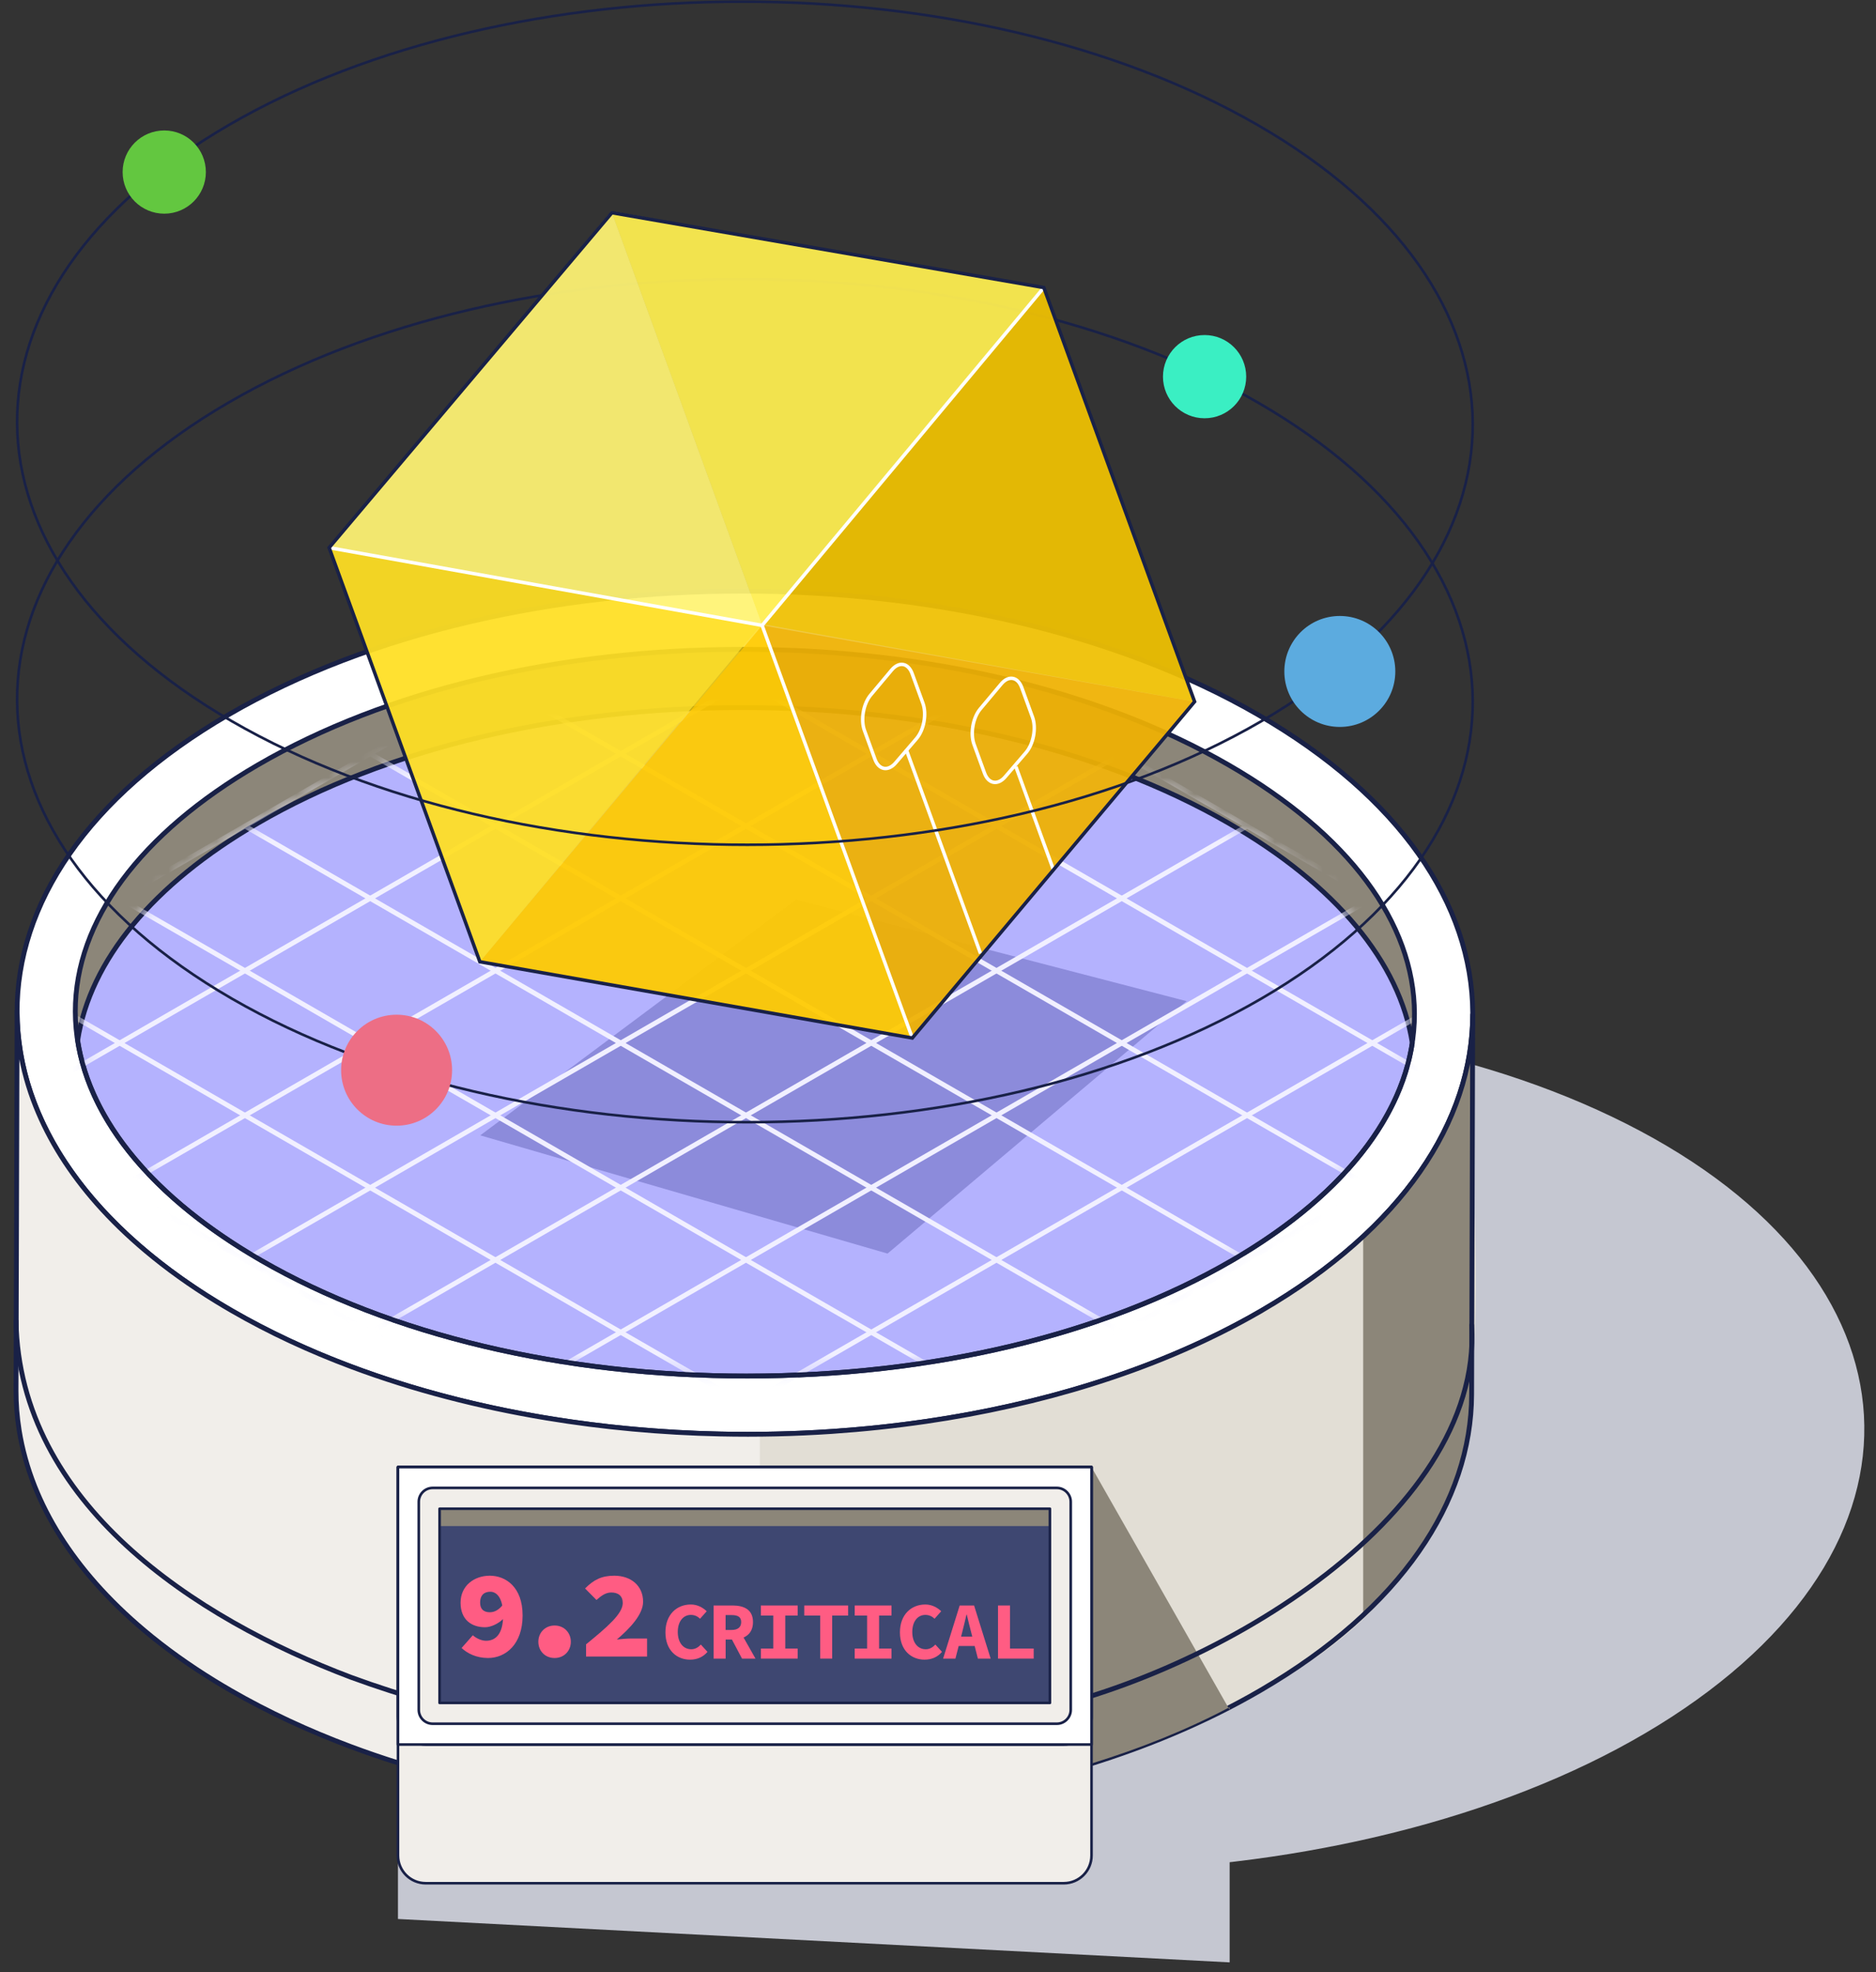 <svg width="117" height="123" viewBox="0 0 117 123" fill="none" xmlns="http://www.w3.org/2000/svg">
<rect x="0" y="0" width="117" height="123" fill="#333333" stroke="none"/>
<path d="M32.836 73.228C15.03 84.505 16.704 101.35 36.555 110.661C56.407 119.972 86.869 118.363 104.253 107.082C121.638 95.801 119.961 78.955 100.534 69.649C81.106 60.343 50.641 61.952 32.836 73.228Z" fill="#C5C7D1"/>
<path d="M78.45 44.57C96.234 54.837 96.327 71.483 78.657 81.752C60.99 92.02 32.249 92.02 14.467 81.752C-3.317 71.483 -3.412 54.837 14.258 44.57C31.927 34.301 60.666 34.301 78.45 44.57Z" fill="white" stroke="#192147" stroke-width="0.3" stroke-linecap="round" stroke-linejoin="round"/>
<path d="M46.606 85.822C35.109 85.822 24.34 83.259 16.282 78.607C8.821 74.299 4.705 68.788 4.696 63.09C4.688 57.44 8.732 51.98 16.079 47.708C24.079 43.058 34.815 40.498 46.307 40.498C57.8 40.498 68.573 43.06 76.631 47.712C84.093 52.021 88.206 57.531 88.215 63.228C88.223 68.877 84.179 74.34 76.83 78.611C68.83 83.261 58.094 85.82 46.602 85.82L46.606 85.822Z" fill="#8C8679"/>
<path d="M76.635 51.346C68.577 46.694 57.809 44.131 46.312 44.131C34.815 44.131 24.083 46.692 16.083 51.342C9.532 55.148 5.611 59.904 4.843 64.893C5.62 69.943 9.612 74.755 16.286 78.609C24.345 83.261 35.113 85.824 46.61 85.824C58.107 85.824 68.839 83.264 76.839 78.616C83.39 74.807 87.313 70.054 88.081 65.064C87.304 60.016 83.312 55.202 76.64 51.35L76.635 51.346Z" fill="#B4B2FE" stroke="#192147" stroke-width="0.3" stroke-miterlimit="10"/>
<path opacity="0.75" d="M55.353 78.184L74.003 62.441L49.651 56.115L29.952 70.81L55.353 78.184Z" fill="#7F7DCE"/>
<mask id="mask0_3141_17502" style="mask-type:luminance" maskUnits="userSpaceOnUse" x="4" y="44" width="85" height="42">
<path d="M16.158 51.471L16.158 51.471C24.131 46.837 34.835 44.281 46.312 44.281C57.78 44.281 68.514 46.836 76.543 51.466L76.548 51.47L76.565 51.48C83.207 55.315 87.154 60.088 87.929 65.064C87.162 69.982 83.284 74.695 76.763 78.486C68.791 83.118 58.087 85.674 46.61 85.674C35.133 85.674 24.392 83.116 16.361 78.48C9.717 74.642 5.77 69.871 4.995 64.893C5.762 59.975 9.637 55.26 16.158 51.471Z" fill="white" stroke="white" stroke-width="0.3"/>
</mask>
<g mask="url(#mask0_3141_17502)">
<path d="M-8.161 65.051L46.524 96.622" stroke="#F1F0FF" stroke-width="0.3" stroke-miterlimit="10"/>
<path d="M-0.349 60.542L54.336 92.113" stroke="#F1F0FF" stroke-width="0.3" stroke-miterlimit="10"/>
<path d="M7.465 56.03L62.147 87.602" stroke="#F1F0FF" stroke-width="0.3" stroke-miterlimit="10"/>
<path d="M15.276 51.52L69.959 83.092" stroke="#F1F0FF" stroke-width="0.3" stroke-miterlimit="10"/>
<path d="M23.088 47.009L77.773 78.581" stroke="#F1F0FF" stroke-width="0.3" stroke-miterlimit="10"/>
<path d="M30.9 42.5L85.585 74.072" stroke="#F1F0FF" stroke-width="0.3" stroke-miterlimit="10"/>
<path d="M38.712 37.989L93.397 69.562" stroke="#F1F0FF" stroke-width="0.3" stroke-miterlimit="10"/>
<path d="M46.524 33.479L101.209 65.051" stroke="#F1F0FF" stroke-width="0.3" stroke-miterlimit="10"/>
<path d="M-8.161 65.051L46.524 33.479" stroke="#F1F0FF" stroke-width="0.3" stroke-miterlimit="10"/>
<path d="M-0.349 69.562L54.336 37.989" stroke="#F1F0FF" stroke-width="0.3" stroke-miterlimit="10"/>
<path d="M7.465 74.072L62.147 42.5" stroke="#F1F0FF" stroke-width="0.3" stroke-miterlimit="10"/>
<path d="M15.277 78.583L69.961 47.009" stroke="#F1F0FF" stroke-width="0.3" stroke-miterlimit="10"/>
<path d="M23.088 83.092L77.773 51.52" stroke="#F1F0FF" stroke-width="0.3" stroke-miterlimit="10"/>
<path d="M30.9 87.602L85.585 56.03" stroke="#F1F0FF" stroke-width="0.3" stroke-miterlimit="10"/>
<path d="M38.712 92.113L93.397 60.542" stroke="#F1F0FF" stroke-width="0.3" stroke-miterlimit="10"/>
<path d="M46.524 96.622L101.209 65.051" stroke="#F1F0FF" stroke-width="0.3" stroke-miterlimit="10"/>
</g>
<path d="M46.606 85.822C35.109 85.822 24.34 83.259 16.282 78.607C8.821 74.299 4.705 68.788 4.696 63.09C4.688 57.44 8.732 51.98 16.079 47.708C24.079 43.058 34.815 40.498 46.307 40.498C57.8 40.498 68.573 43.06 76.631 47.712C84.093 52.021 88.206 57.531 88.215 63.228C88.223 68.877 84.179 74.34 76.83 78.611C68.83 83.261 58.094 85.82 46.602 85.82L46.606 85.822Z" stroke="#192147" stroke-width="0.3" stroke-linecap="round" stroke-linejoin="round"/>
<path d="M78.718 81.719C78.699 81.73 78.679 81.741 78.66 81.754C76.932 82.757 75.098 83.663 73.179 84.472C71.549 85.16 69.855 85.774 68.112 86.319C66.462 86.836 64.768 87.288 63.042 87.675C61.304 88.067 59.532 88.394 57.739 88.655C55.808 88.936 53.851 89.144 51.881 89.278C49.566 89.434 47.233 89.488 44.906 89.436C41.257 89.358 37.62 89.025 34.079 88.439C29.849 87.738 25.759 86.676 21.953 85.253C19.303 84.263 16.792 83.095 14.47 81.754C14.13 81.559 13.799 81.36 13.473 81.161C11.846 80.164 10.382 79.111 9.076 78.012C7.947 77.063 6.937 76.081 6.046 75.073C5.196 74.111 4.456 73.124 3.822 72.121C3.178 71.098 2.648 70.058 2.228 69.007C1.772 67.86 1.45 66.699 1.264 65.531C1.13 64.701 1.065 63.868 1.067 63.035L1 86.717C0.998 87.55 1.063 88.383 1.197 89.213C1.385 90.381 1.707 91.542 2.161 92.689C2.579 93.742 3.111 94.782 3.753 95.803C4.385 96.806 5.127 97.793 5.977 98.755C6.868 99.763 7.878 100.745 9.007 101.694C10.313 102.793 11.779 103.846 13.403 104.843C13.73 105.042 14.061 105.241 14.4 105.436C16.723 106.777 19.234 107.945 21.884 108.935C25.69 110.358 29.78 111.42 34.01 112.121C37.55 112.707 41.186 113.04 44.837 113.118C47.164 113.168 49.497 113.116 51.811 112.96C53.782 112.828 55.739 112.62 57.67 112.337C59.465 112.075 61.237 111.749 62.973 111.357C64.699 110.968 66.393 110.516 68.043 110.001C69.786 109.456 71.479 108.84 73.11 108.154C75.028 107.348 76.862 106.441 78.59 105.436C78.61 105.425 78.629 105.414 78.649 105.401C87.388 100.304 91.761 93.645 91.781 86.972L91.848 63.291C91.829 69.96 87.456 76.622 78.716 81.719H78.718Z" fill="#F1EEEA"/>
<path d="M91.783 64.659C91.21 70.867 86.859 76.97 78.718 81.719C69.263 86.951 58.337 89.436 47.389 89.505V113.126C58.256 113.053 69.172 110.743 78.593 105.434C96.279 96.441 91.232 79.582 91.783 64.659Z" fill="#E2DED5"/>
<path d="M91.783 64.66C91.824 64.203 91.848 63.747 91.85 63.291C91.822 63.745 91.8 64.201 91.783 64.66Z" fill="#E2DED5"/>
<path d="M85.016 77.117V100.736C89.514 96.536 91.768 91.757 91.783 86.973L91.85 63.291C91.837 68.098 89.56 72.902 85.016 77.117Z" fill="#8C8679"/>
<path d="M78.718 81.719C78.699 81.73 78.679 81.741 78.66 81.754C76.932 82.757 75.098 83.663 73.179 84.472C71.549 85.16 69.855 85.774 68.112 86.319C66.462 86.836 64.768 87.288 63.042 87.675C61.304 88.067 59.532 88.394 57.739 88.655C55.808 88.936 53.851 89.144 51.881 89.278C49.566 89.434 47.233 89.488 44.906 89.436C41.257 89.358 37.62 89.025 34.079 88.439C29.849 87.738 25.759 86.676 21.953 85.253C19.303 84.263 16.792 83.095 14.47 81.754C14.13 81.559 13.799 81.36 13.473 81.161C11.846 80.164 10.382 79.111 9.076 78.012C7.947 77.063 6.937 76.081 6.046 75.073C5.196 74.111 4.456 73.124 3.822 72.121C3.178 71.098 2.648 70.058 2.228 69.007C1.772 67.86 1.45 66.699 1.264 65.531C1.13 64.701 1.065 63.868 1.067 63.035L1 86.717C0.998 87.55 1.063 88.383 1.197 89.213C1.385 90.381 1.707 91.542 2.161 92.689C2.579 93.742 3.111 94.782 3.753 95.803C4.385 96.806 5.127 97.793 5.977 98.755C6.868 99.763 7.878 100.745 9.007 101.694C10.313 102.793 11.779 103.846 13.403 104.843C13.73 105.042 14.061 105.241 14.4 105.436C16.723 106.777 19.234 107.945 21.884 108.935C25.69 110.358 29.78 111.42 34.01 112.121C37.55 112.707 41.186 113.04 44.837 113.118C47.164 113.168 49.497 113.116 51.811 112.96C53.782 112.828 55.739 112.62 57.67 112.337C59.465 112.075 61.237 111.749 62.973 111.357C64.699 110.968 66.393 110.516 68.043 110.001C69.786 109.456 71.479 108.84 73.11 108.154C75.028 107.348 76.862 106.441 78.59 105.436C78.61 105.425 78.629 105.414 78.649 105.401C87.388 100.304 91.761 93.645 91.781 86.972L91.848 63.291C91.829 69.96 87.456 76.622 78.716 81.719H78.718Z" stroke="#192147" stroke-width="0.3" stroke-linecap="round" stroke-linejoin="round"/>
<path d="M68.043 109.999L68.073 91.501L76.687 106.641V106.476C73.997 107.895 71.103 109.052 68.041 109.997L68.043 109.999Z" fill="#8C8679"/>
<path d="M1 82.388C1.21 93.768 12.153 100.931 21.883 104.607C34.78 109.344 49.523 109.984 62.973 107.03C75.119 104.954 92.475 94.713 91.783 82.645" stroke="#192147" stroke-width="0.3" stroke-linecap="round" stroke-linejoin="round"/>
<path d="M78.45 25.105C96.234 35.372 96.327 52.018 78.657 62.287C60.99 72.556 32.249 72.556 14.467 62.287C-3.317 52.018 -3.412 35.372 14.258 25.105C31.927 14.836 60.666 14.836 78.45 25.105Z" stroke="#192147" stroke-width="0.162" stroke-linecap="round" stroke-linejoin="round"/>
<path d="M24.734 70.207C26.645 70.207 28.195 68.658 28.195 66.746C28.195 64.835 26.645 63.286 24.734 63.286C22.823 63.286 21.274 64.835 21.274 66.746C21.274 68.658 22.823 70.207 24.734 70.207Z" fill="#ED6E85"/>
<path d="M75.126 26.087C76.559 26.087 77.721 24.925 77.721 23.492C77.721 22.058 76.559 20.896 75.126 20.896C73.692 20.896 72.531 22.058 72.531 23.492C72.531 24.925 73.692 26.087 75.126 26.087Z" fill="#3AEFC3"/>
<path opacity="0.75" d="M56.898 64.739L74.503 43.761L47.531 39.005L29.927 59.984L56.898 64.739Z" fill="#FF9901"/>
<path opacity="0.75" d="M74.503 43.761L65.101 17.936L38.132 13.18L47.499 38.914L74.503 43.761Z" fill="#FFE600"/>
<path opacity="0.75" d="M29.927 59.984L47.499 38.914L38.132 13.18L20.527 34.158L29.927 59.984Z" fill="#FDFFAE"/>
<path opacity="0.75" d="M47.499 38.914L65.101 17.936L38.132 13.18L20.527 34.158L47.499 38.914Z" fill="#FFF064"/>
<path opacity="0.75" d="M20.527 34.158L29.927 59.984L56.898 64.74L47.499 38.914L20.527 34.158Z" fill="#FFD600"/>
<path opacity="0.75" d="M56.898 64.739L47.499 38.914L65.101 17.936L74.503 43.761L56.898 64.739Z" fill="#EAB703"/>
<path d="M56.898 64.739L47.531 39.005L65.101 17.936" stroke="white" stroke-width="0.216" stroke-miterlimit="10"/>
<path d="M20.527 34.158L47.531 39.005" stroke="white" stroke-width="0.216" stroke-miterlimit="10"/>
<path d="M61.152 59.469L56.519 46.742" stroke="white" stroke-width="0.216" stroke-miterlimit="10"/>
<path d="M63.358 47.816L65.7 54.25" stroke="white" stroke-width="0.216" stroke-miterlimit="10"/>
<path d="M62.688 48.452C62.223 48.993 61.641 48.887 61.399 48.216L60.748 46.426C60.503 45.755 60.678 44.758 61.137 44.213L62.443 42.656C62.902 42.109 63.477 42.211 63.721 42.881L64.394 44.73C64.638 45.401 64.457 46.393 63.992 46.934L62.688 48.452Z" stroke="white" stroke-width="0.216" stroke-miterlimit="10"/>
<path d="M55.853 47.585C55.388 48.126 54.807 48.02 54.564 47.349L53.913 45.559C53.669 44.888 53.844 43.891 54.303 43.346L55.609 41.789C56.068 41.242 56.643 41.343 56.887 42.014L57.56 43.863C57.804 44.533 57.623 45.526 57.157 46.067L55.853 47.585Z" stroke="white" stroke-width="0.216" stroke-miterlimit="10"/>
<path d="M20.527 34.158L29.927 59.984L56.898 64.739L74.503 43.761L65.101 17.936L38.164 13.268L20.527 34.158Z" stroke="#192147" stroke-width="0.216" stroke-miterlimit="10"/>
<path d="M78.45 7.804C96.234 18.07 96.327 34.717 78.657 44.985C60.99 55.254 32.249 55.254 14.467 44.985C-3.317 34.717 -3.412 18.07 14.258 7.804C31.927 -2.465 60.666 -2.465 78.45 7.804Z" stroke="#192147" stroke-width="0.162" stroke-linecap="round" stroke-linejoin="round"/>
<path d="M83.56 45.338C85.472 45.338 87.021 43.789 87.021 41.878C87.021 39.967 85.472 38.417 83.56 38.417C81.649 38.417 80.1 39.967 80.1 41.878C80.1 43.789 81.649 45.338 83.56 45.338Z" fill="#5CABDF"/>
<path d="M10.244 13.327C11.677 13.327 12.839 12.165 12.839 10.732C12.839 9.298 11.677 8.137 10.244 8.137C8.81 8.137 7.648 9.298 7.648 10.732C7.648 12.165 8.81 13.327 10.244 13.327Z" fill="#63C740"/>
<path d="M24.82 115.724V119.684L76.689 122.39V115.646L24.82 115.724Z" fill="#C5C7D1"/>
<path d="M24.82 91.501H68.075V115.724C68.075 116.68 67.301 117.454 66.345 117.454H26.55C25.595 117.454 24.82 116.68 24.82 115.724V91.501Z" fill="#F1EEEA" stroke="#192147" stroke-width="0.162" stroke-linecap="round" stroke-linejoin="round"/>
<path d="M24.82 91.501H68.075V107.073C68.075 108.029 67.301 108.803 66.345 108.803H26.55C25.595 108.803 24.82 108.029 24.82 107.073V91.501Z" fill="white" stroke="#192147" stroke-width="0.162" stroke-linecap="round" stroke-linejoin="round"/>
<path d="M68.075 91.501H24.82V108.803H68.075V91.501Z" fill="white" stroke="#192147" stroke-width="0.162" stroke-linecap="round" stroke-linejoin="round"/>
<path d="M66.778 106.641V93.665C66.778 93.187 66.39 92.799 65.912 92.799H26.983C26.505 92.799 26.118 93.187 26.118 93.665V106.641C26.118 107.119 26.505 107.506 26.983 107.506H65.912C66.39 107.506 66.778 107.119 66.778 106.641Z" fill="#F1EEEA" stroke="#192147" stroke-width="0.162" stroke-linecap="round" stroke-linejoin="round"/>
<path d="M65.48 106.208V94.097H27.416V106.208H65.48Z" fill="#8C8679"/>
<path d="M65.48 106.208V95.178H27.416V106.208H65.48Z" fill="#3E4771"/>
<path d="M65.48 106.208V94.097H27.416V106.208H65.48Z" stroke="#192147" stroke-width="0.162" stroke-linecap="round" stroke-linejoin="round"/>
<path d="M41.501 101.807C41.501 100.709 42.196 100.07 43.085 100.07C43.506 100.07 43.85 100.272 44.075 100.492L43.661 100.957C43.504 100.809 43.325 100.719 43.085 100.719C42.615 100.719 42.271 101.12 42.271 101.784C42.271 102.448 42.615 102.861 43.113 102.861C43.354 102.861 43.55 102.743 43.71 102.569L44.124 103.024C43.852 103.345 43.483 103.51 43.036 103.51C42.211 103.51 41.501 102.929 41.501 101.81V101.807Z" fill="#FF5C83"/>
<path d="M44.504 100.132H45.682C46.385 100.132 46.962 100.375 46.962 101.166C46.962 101.957 46.383 102.256 45.682 102.256H45.256V103.448H44.504V100.132ZM45.62 101.659C46.016 101.659 46.225 101.489 46.225 101.166C46.225 100.843 46.013 100.729 45.62 100.729H45.253V101.659H45.62ZM46.062 101.577L47.119 103.448H46.279L45.543 102.057L46.062 101.577Z" fill="#FF5C83"/>
<path d="M47.453 102.817H48.228V100.76H47.453V100.132H49.75V100.76H48.975V102.817H49.75V103.445H47.453V102.817Z" fill="#FF5C83"/>
<path d="M51.151 100.76H50.158V100.132H52.895V100.76H51.9V103.445H51.151V100.76Z" fill="#FF5C83"/>
<path d="M53.304 102.817H54.079V100.76H53.304V100.132H55.601V100.76H54.826V102.817H55.601V103.445H53.304V102.817Z" fill="#FF5C83"/>
<path d="M56.126 101.807C56.126 100.709 56.821 100.07 57.71 100.07C58.131 100.07 58.475 100.272 58.7 100.491L58.286 100.957C58.129 100.809 57.95 100.719 57.71 100.719C57.24 100.719 56.896 101.119 56.896 101.784C56.896 102.448 57.24 102.861 57.738 102.861C57.979 102.861 58.175 102.742 58.335 102.569L58.749 103.024C58.477 103.345 58.108 103.51 57.661 103.51C56.836 103.51 56.126 102.928 56.126 101.809V101.807Z" fill="#FF5C83"/>
<path d="M59.852 100.132H60.751L61.785 103.448H60.989L60.56 101.771C60.475 101.44 60.374 101.052 60.296 100.701H60.276C60.196 101.05 60.102 101.44 60.017 101.771L59.586 103.448H58.818L59.852 100.132ZM59.503 102.073H61.09V102.657H59.503V102.073Z" fill="#FF5C83"/>
<path d="M62.242 100.132H62.992V102.817H64.468V103.445H62.242V100.129V100.132Z" fill="#FF5C83"/>
<path d="M28.786 102.784L29.489 101.988C29.675 102.158 30.003 102.332 30.316 102.332C30.885 102.332 31.378 101.941 31.378 100.755C31.378 99.569 30.918 99.274 30.582 99.274C30.246 99.274 29.944 99.437 29.944 99.962C29.944 100.398 30.21 100.554 30.551 100.554C30.817 100.554 31.096 100.429 31.363 100.086L31.425 100.928C31.081 101.287 30.59 101.489 30.254 101.489C29.412 101.489 28.724 101.021 28.724 99.959C28.724 98.897 29.574 98.274 30.549 98.274C31.523 98.274 32.593 98.962 32.593 100.755C32.593 102.549 31.541 103.407 30.44 103.407C29.698 103.407 29.13 103.109 28.786 102.781V102.784Z" fill="#FF5C83"/>
<path d="M33.575 102.394C33.575 101.841 33.981 101.381 34.588 101.381C35.195 101.381 35.601 101.841 35.601 102.394C35.601 102.947 35.195 103.407 34.588 103.407C33.981 103.407 33.575 102.955 33.575 102.394Z" fill="#FF5C83"/>
<path d="M36.555 102.551C37.873 101.473 38.839 100.649 38.839 99.977C38.839 99.533 38.558 99.321 38.121 99.321C37.754 99.321 37.465 99.556 37.201 99.788L36.49 99.07C37.028 98.525 37.527 98.274 38.307 98.274C39.367 98.274 40.108 98.912 40.108 99.897C40.108 100.693 39.281 101.566 38.47 102.254C38.744 102.223 39.116 102.192 39.359 102.192H40.356V103.316H36.55V102.551H36.555Z" fill="#FF5C83"/>
</svg>
